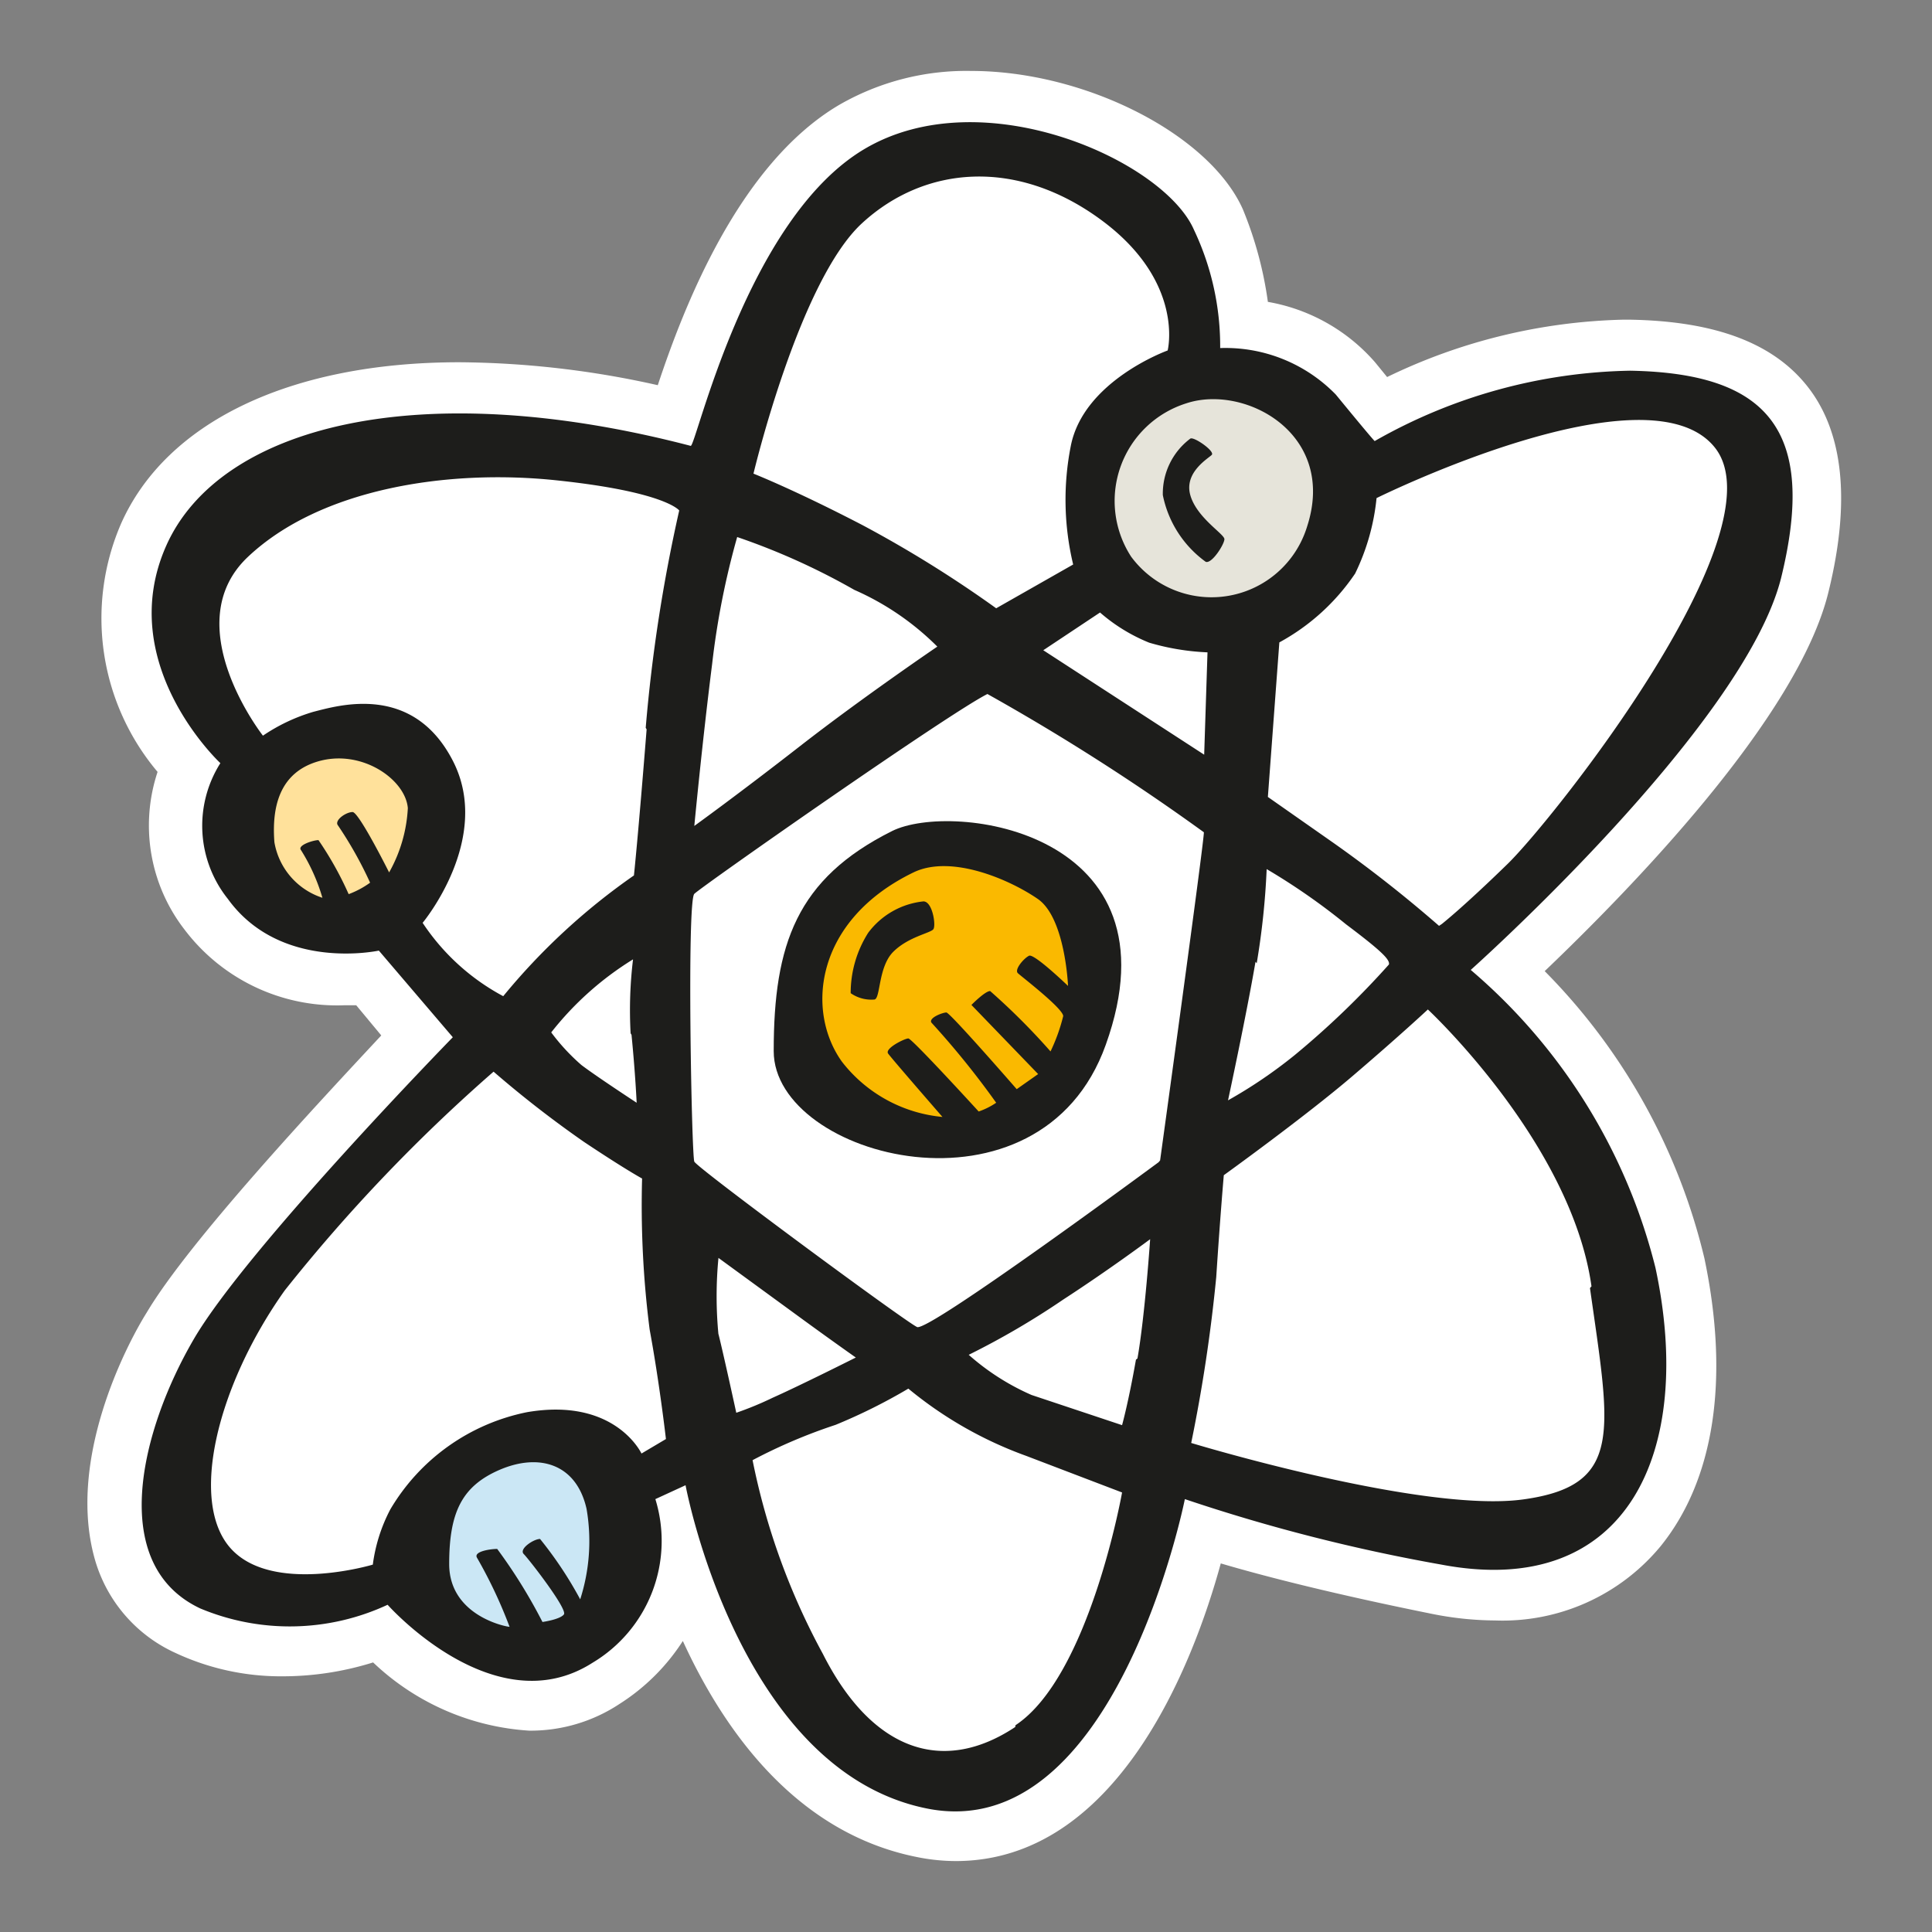<svg id="Layer_1" data-name="Layer 1" xmlns="http://www.w3.org/2000/svg" width="64" height="64" viewBox="0 0 64 64"><rect x="0" y="0" width="64" height="64" fill="#808080" stroke="none"/><defs><style>.cls-1{fill:#fff;}.cls-2{fill:#1d1d1b;}.cls-3{fill:#e6e4da;}.cls-4{fill:#fab900;}.cls-5{fill:#cbe7f5;}.cls-6{fill:#ffe19b;}</style></defs><title>atom</title><g id="atom"><path class="cls-1" d="M31.66,61.65a6.52,6.52,0,0,1-1.27-.13c-4-.79-6.4-4.17-7.77-7.16a6.88,6.88,0,0,1-2.09,2.08,5.34,5.34,0,0,1-3,.89,8.24,8.24,0,0,1-5.17-2.26,10.06,10.06,0,0,1-3,.46,8.25,8.25,0,0,1-3.56-.78,4.87,4.87,0,0,1-2.63-3c-1-3.31,1-7.17,1.69-8.27,1.42-2.39,5.74-7,7.77-9.18l-.83-1h-.38a6.33,6.33,0,0,1-5.31-2.51,5.63,5.63,0,0,1-.89-5.22A7.89,7.89,0,0,1,4,17.37C5.48,14,9.59,12,15.22,12a30.79,30.79,0,0,1,6.57.76c.83-2.5,2.65-7.3,6-9.28a8.43,8.43,0,0,1,4.38-1.13c3.78,0,7.89,2.1,9,4.58A12.51,12.51,0,0,1,42,10a6.09,6.09,0,0,1,3.55,2l.4.49a18.89,18.89,0,0,1,7.81-1.9H54c2.85.05,4.79.79,5.92,2.27s1.39,3.72.66,6.71c-1,4.22-6.69,10-9.41,12.6a20.16,20.16,0,0,1,5.29,9.51c.84,4,.33,7.34-1.45,9.54a6.79,6.79,0,0,1-5.48,2.46h0a10.9,10.9,0,0,1-2.15-.23c-3.31-.67-5.55-1.25-6.94-1.66C39.52,55.15,37,61.65,31.66,61.65Z"/><path class="cls-2" d="M59,19.15c1.21-4.92-.46-6.79-5-6.87a17.67,17.67,0,0,0-8.46,2.33s.08.13-1.29-1.54a5.1,5.1,0,0,0-3.83-1.54,9,9,0,0,0-.87-3.92c-1-2.29-7-5-10.92-2.67s-5.58,9.88-5.75,9.83C13.8,12.4,7.26,14.15,5.51,18.07S7.3,25.28,7.3,25.28a3.88,3.88,0,0,0,.25,4.5c1.75,2.42,5,1.71,5,1.71L15,34.36s-6.83,7-8.58,10-2.88,7.46.21,8.92a7.68,7.68,0,0,0,6.21-.12s3.54,4,6.79,1.92a4.7,4.7,0,0,0,2.08-5.42l1-.46s1.75,9.46,8,10.71,8.54-10.25,8.54-10.25a58.58,58.58,0,0,0,8.5,2.17C53.93,53,56.14,48.07,54.84,42a19,19,0,0,0-6.12-9.87S57.76,24.07,59,19.15Zm-37.75,29s-.87-1.87-3.79-1.37A6.82,6.82,0,0,0,12.93,50a5.43,5.43,0,0,0-.58,1.83s-3.33,1-4.71-.54-.46-5.37,1.79-8.54a55.15,55.15,0,0,1,6.92-7.25,35.72,35.72,0,0,0,3,2.33c1.38.92,1.92,1.21,1.92,1.21a32.33,32.33,0,0,0,.25,5c.33,1.79.54,3.63.54,3.63Zm-.33-13.87c.13,1.33.17,2.25.17,2.25s-1.33-.87-1.83-1.25a6.81,6.81,0,0,1-1-1.08,10.35,10.35,0,0,1,2.71-2.42A14,14,0,0,0,20.89,34.23Zm.5-10.12C21.14,27.69,21,29,21,29a21.4,21.4,0,0,0-4.33,4A7.36,7.36,0,0,1,14,30.57s2.33-2.79,1-5.37-3.79-1.83-4.62-1.62a6,6,0,0,0-1.67.79s-2.88-3.67-.5-5.92,6.58-2.92,10.21-2.54,4.08,1,4.08,1A52.46,52.46,0,0,0,21.39,24.11Zm20.21,7.75a25.13,25.13,0,0,0,.33-3.12,21.38,21.38,0,0,1,2.63,1.83c1.17.88,1.46,1.17,1.42,1.33a28.44,28.44,0,0,1-3.12,3,15.76,15.76,0,0,1-2.21,1.5S41.3,33.57,41.59,31.86ZM40,21.61,39.89,25l-5.33-3.46,1.88-1.25a5.75,5.75,0,0,0,1.63,1A8,8,0,0,0,40,21.61ZM28.55,7.4c2.08-1.92,5.13-2.17,7.92-.12s2.21,4.33,2.21,4.33-2.79,1-3.21,3.17a9.2,9.2,0,0,0,.08,3.92L33,20.15a39.39,39.39,0,0,0-4.42-2.75c-2.25-1.17-3.62-1.71-3.62-1.71S26.47,9.32,28.55,7.4ZM23.59,22a26.45,26.45,0,0,1,.83-4.21,22.47,22.47,0,0,1,3.88,1.75,9,9,0,0,1,2.75,1.88s-2.46,1.67-4.54,3.29S23,27.36,23,27.36,23.26,24.61,23.59,22Zm.21,22.21a13.25,13.25,0,0,1,0-2.54l2.63,1.92c1.08.79,1.92,1.38,1.92,1.38s-1.83.92-2.75,1.33a11,11,0,0,1-1.21.5S24,45,23.8,44.19Zm9.83,13c-2.46,1.63-4.79.71-6.37-2.42a22.72,22.72,0,0,1-2.33-6.42,17.78,17.78,0,0,1,2.75-1.17A18.59,18.59,0,0,0,30.09,46,13.12,13.12,0,0,0,34,48.23l3.17,1.21S36.09,55.53,33.64,57.15Zm4-12.17c-.25,1.42-.46,2.17-.46,2.17l-3-1a7.92,7.92,0,0,1-2.08-1.33,26.25,26.25,0,0,0,3.13-1.83c1.54-1,2.88-2,2.88-2S37.93,43.57,37.68,45Zm.75-6.54s-7.62,5.63-8,5.46S23.09,38.69,23,38.48s-.25-8.62,0-8.87,8.46-6,9.71-6.62a73,73,0,0,1,7.17,4.58C39.89,27.86,38.43,38.44,38.43,38.44Zm14.29,4.17c.67,4.75,1.13,6.54-2.21,7s-11-1.87-11-1.87a52.37,52.37,0,0,0,.83-5.5c.13-2,.25-3.37.25-3.37S43.22,37,44.8,35.65s2.5-2.21,2.5-2.21S52.05,37.86,52.72,42.61Zm-5-12a43.22,43.22,0,0,0-3.5-2.75L42,26.4l.38-5.12A7.15,7.15,0,0,0,44.89,19a7.35,7.35,0,0,0,.71-2.5s9-4.46,11.21-1.67-5.37,12.33-6.87,13.79S47.76,30.61,47.76,30.61Z"/><path class="cls-3" d="M39.3,13.36c1.93-.64,5,1,4,4.08a3.31,3.31,0,0,1-5.83,1A3.39,3.39,0,0,1,39.3,13.36Z"/><path class="cls-2" d="M39.43,14.53c.11-.08.83.42.71.54s-.92.58-.71,1.33,1.13,1.29,1.13,1.46-.42.83-.62.75a3.6,3.6,0,0,1-1.42-2.21A2.28,2.28,0,0,1,39.43,14.53Z"/><path class="cls-2" d="M29.55,27.53c2-1,9.62,0,7.08,7.08-2.17,6.08-11,3.75-11,.21S26.39,29.11,29.55,27.53Z"/><path class="cls-4" d="M30.26,28.9c1.26-.61,3.21.25,4.12.88s1,2.88,1,2.88-1.12-1.08-1.29-1-.5.46-.37.58,1.5,1.17,1.5,1.42a6,6,0,0,1-.42,1.17,22.18,22.18,0,0,0-2-2c-.17,0-.62.46-.62.46l2.21,2.29-.71.5s-2.21-2.54-2.33-2.54-.58.17-.5.33A28.15,28.15,0,0,1,33,36.53a2.45,2.45,0,0,1-.58.29s-2.21-2.42-2.33-2.42-.79.33-.67.5S31.22,37,31.22,37a4.77,4.77,0,0,1-3.33-1.83C26.68,33.48,27,30.48,30.26,28.9Z"/><path class="cls-2" d="M30.59,29.86c.3,0,.42.79.33.92s-.83.25-1.33.75-.42,1.54-.62,1.58a1.19,1.19,0,0,1-.79-.21,3.72,3.72,0,0,1,.58-2A2.62,2.62,0,0,1,30.59,29.86Z"/><path class="cls-5" d="M16.55,48.69c1.3-.56,2.54-.21,2.88,1.29a6.29,6.29,0,0,1-.21,3,12.82,12.82,0,0,0-1.33-2c-.21,0-.71.33-.54.5s1.46,1.83,1.33,2-.71.25-.71.25a17.4,17.4,0,0,0-1.5-2.42c-.21,0-.79.08-.67.29a15.54,15.54,0,0,1,1.08,2.29c-.12,0-2-.37-2-2.08S15.3,49.23,16.55,48.69Z"/><path class="cls-6" d="M10.51,25.23c1.45-.44,2.92.58,3,1.54a4.84,4.84,0,0,1-.62,2.13s-1-2-1.21-2-.58.25-.5.42a13,13,0,0,1,1.08,1.92,3,3,0,0,1-.71.38,11.21,11.21,0,0,0-1-1.79c-.17,0-.71.17-.58.33a6.22,6.22,0,0,1,.71,1.58A2.35,2.35,0,0,1,9.09,27.9C9,26.73,9.26,25.61,10.51,25.23Z"/></g></svg>